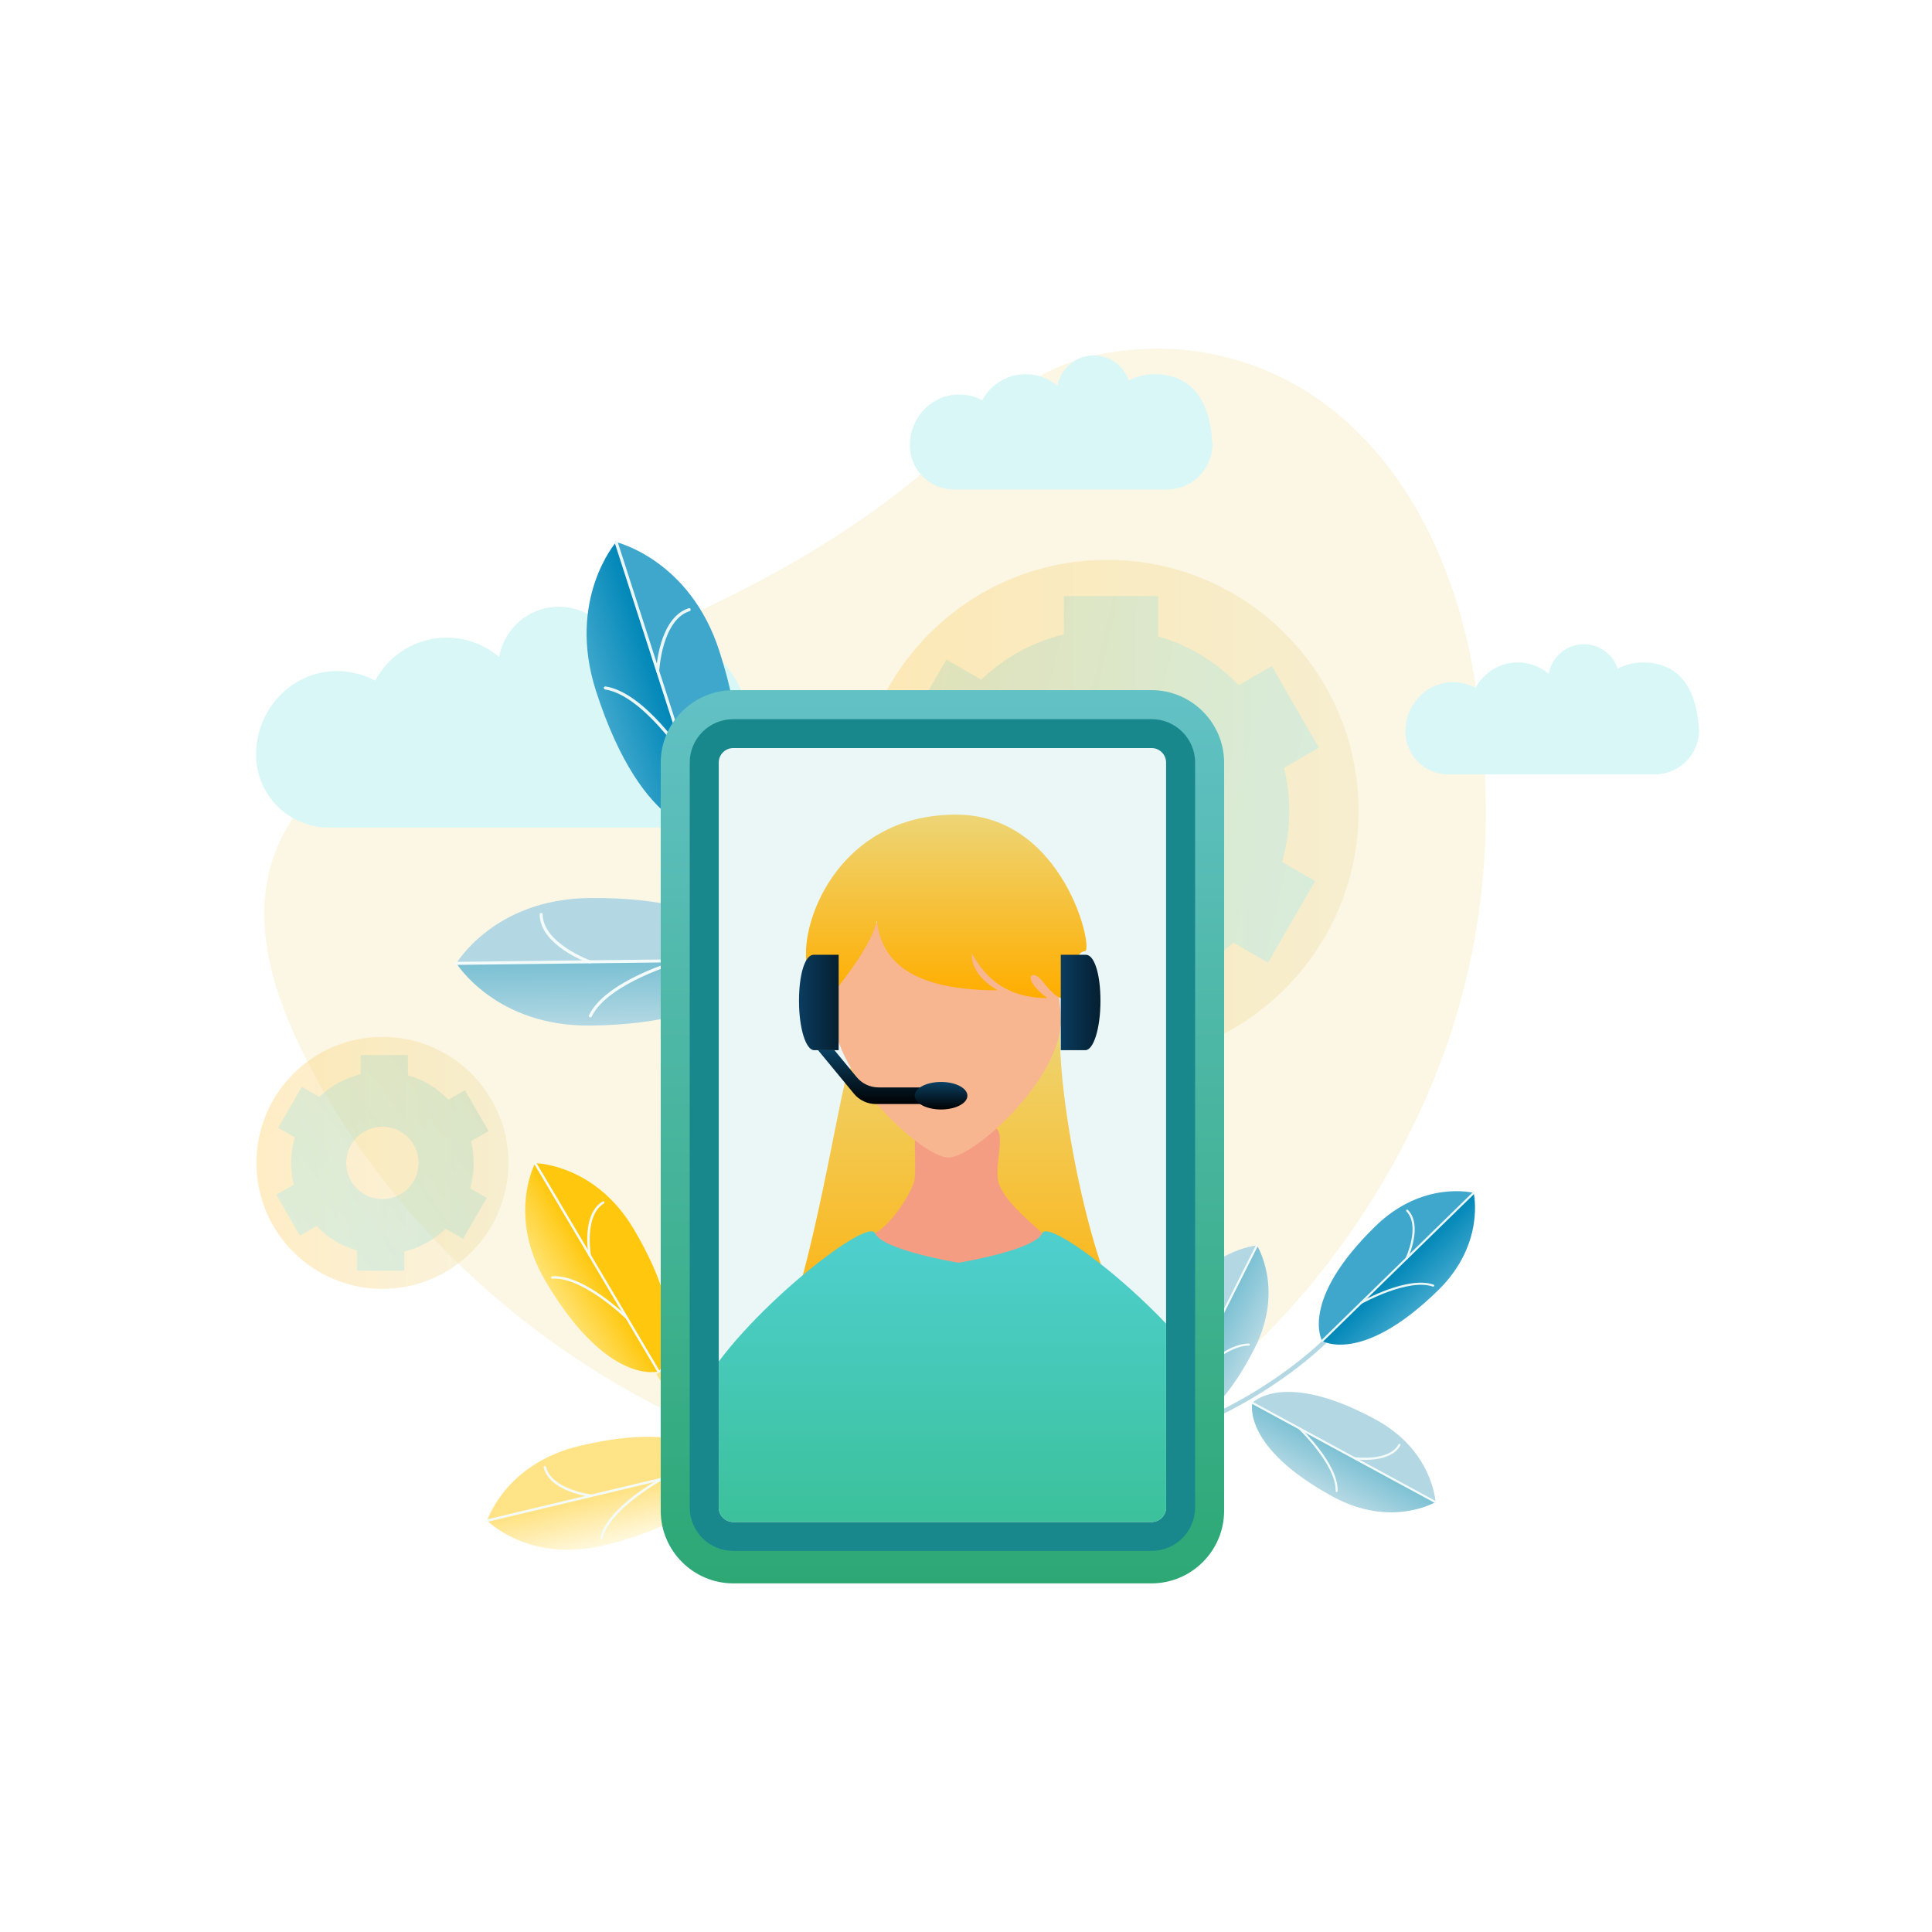 <?xml version="1.0" encoding="utf-8"?>
<!-- Generator: Adobe Illustrator 27.5.0, SVG Export Plug-In . SVG Version: 6.00 Build 0)  -->
<svg version="1.1" id="Layer_1" xmlns="http://www.w3.org/2000/svg" xmlns:xlink="http://www.w3.org/1999/xlink" x="0px" y="0px"
	 viewBox="0 0 500 500" style="enable-background:new 0 0 500 500;" xml:space="preserve">
<rect style="fill:#FFFFFF;" width="500" height="500"/>
<g>
	<path style="opacity:0.3;fill:#F5E2A7;" d="M291.337,374.175c33.003-19.961,59.512-50.957,75.804-85.779
		c16.974-36.279,21.053-74.31,14.287-113.952c-4.298-25.181-15.08-50.099-34.491-66.705c-14.766-12.632-33.951-18.839-53.27-17.275
		c-23.462,1.899-31.734,11.023-48.834,26.59c-30.923,28.15-70.076,45.55-109.59,59.236c-13.207,4.575-26.672,8.85-38.632,16.084
		c-11.96,7.234-22.483,17.9-26.429,31.309c-4.972,16.897,1.151,35.044,9.202,50.709c19.542,38.021,51.6,69.091,89.372,88.869
		C206.047,382.787,253.124,397.286,291.337,374.175z"/>
	<g>
		<path style="fill:#D9F7F7;" d="M439.672,188.912c-0.631-12.871-6.843-17.469-14.425-17.469c-2.368,0-4.597,0.58-6.571,1.587
			c-1.235-3.662-4.69-6.302-8.768-6.302c-4.568,0-8.353,3.31-9.112,7.66c-2.157-1.833-4.947-2.945-8-2.945
			c-4.729,0-8.833,2.656-10.914,6.556c-2.008-1.072-4.344-1.61-6.822-1.412c-6.487,0.519-11.355,6.2-11.355,12.707
			c0,6.144,4.98,11.124,11.124,11.124h53.399c6.355,0,11.506-5.151,11.506-11.506H439.672z"/>
		<path style="fill:#D9F7F7;" d="M313.741,114.84c-0.65-13.263-7.051-18-14.863-18c-2.44,0-4.737,0.597-6.77,1.635
			c-1.273-3.773-4.833-6.494-9.035-6.494c-4.706,0-8.607,3.411-9.389,7.893c-2.223-1.889-5.097-3.035-8.243-3.035
			c-4.872,0-9.102,2.737-11.246,6.755c-2.069-1.104-4.476-1.659-7.029-1.455c-6.684,0.535-11.701,6.388-11.701,13.094
			c0,6.33,5.132,11.462,11.462,11.462h55.023c6.548,0,11.856-5.308,11.856-11.856H313.741z"/>
		<path style="fill:#D9F7F7;" d="M195.123,194.658c-1.07-21.833-11.607-29.631-24.468-29.631c-4.017,0-7.797,0.983-11.145,2.692
			c-2.095-6.211-7.955-10.69-14.874-10.69c-7.747,0-14.169,5.615-15.456,12.994c-3.659-3.11-8.391-4.996-13.569-4.996
			c-8.021,0-14.984,4.505-18.513,11.12c-3.407-1.818-7.369-2.732-11.572-2.396c-11.004,0.88-19.262,10.516-19.262,21.555
			c0,10.421,8.448,18.869,18.869,18.869h90.578c10.779,0,19.517-8.738,19.517-19.517L195.123,194.658z"/>
	</g>
	<g>
		<linearGradient id="SVGID_1_" gradientUnits="userSpaceOnUse" x1="221.517" y1="209.918" x2="351.597" y2="209.918">
			<stop  offset="0.03" style="stop-color:#FFD270"/>
			<stop  offset="1" style="stop-color:#EDE1AF"/>
		</linearGradient>
		<circle style="opacity:0.4;fill:url(#SVGID_1_);" cx="286.557" cy="209.918" r="65.04"/>
		<g style="opacity:0.3;">
			
				<linearGradient id="SVGID_00000053506281763933723090000008080941534161594281_" gradientUnits="userSpaceOnUse" x1="343.69" y1="223.059" x2="235.073" y2="198.077">
				<stop  offset="0" style="stop-color:#91ECFF"/>
				<stop  offset="1" style="stop-color:#9DD1BB"/>
			</linearGradient>
			<path style="fill:url(#SVGID_00000053506281763933723090000008080941534161594281_);" d="M332.321,198.7
				c-1.99-8.178-6.12-15.507-11.746-21.393c-5.654-5.873-12.803-10.306-20.845-12.639c-4.185-1.221-8.604-1.866-13.174-1.866
				c-3.87,0-7.643,0.467-11.239,1.358c-8.165,1.99-15.493,6.107-21.366,11.733c-5.887,5.654-10.319,12.817-12.652,20.858
				c-1.221,4.172-1.866,8.59-1.866,13.16c0,3.87,0.467,7.63,1.345,11.225c2.003,8.179,6.134,15.506,11.76,21.393
				c5.654,5.887,12.803,10.306,20.845,12.639c4.186,1.221,8.604,1.866,13.174,1.866c3.87,0,7.63-0.467,11.225-1.345
				c8.165-2.004,15.493-6.12,21.366-11.747c5.901-5.667,10.319-12.831,12.652-20.872c1.221-4.172,1.866-8.59,1.866-13.16
				C333.666,206.041,333.2,202.295,332.321,198.7z M286.557,228.67c-2.621,0-5.118-0.535-7.396-1.509
				c-2.168-0.933-4.117-2.264-5.777-3.883c-2.95-2.923-4.94-6.807-5.448-11.143c-0.096-0.727-0.137-1.468-0.137-2.223
				c0-1.619,0.206-3.197,0.59-4.707c1.084-4.172,3.568-7.794,6.93-10.306c1.853-1.386,3.966-2.429,6.258-3.06
				c1.578-0.439,3.252-0.673,4.981-0.673c2.621,0,5.118,0.535,7.396,1.51c2.168,0.933,4.13,2.264,5.777,3.897
				c2.95,2.909,4.926,6.779,5.434,11.115c0.096,0.727,0.137,1.468,0.137,2.223c0,1.633-0.206,3.225-0.604,4.734
				c-1.084,4.172-3.554,7.781-6.916,10.292c-1.839,1.386-3.952,2.429-6.244,3.06C289.96,228.436,288.286,228.67,286.557,228.67z"/>
			<g>
				<g>
					
						<linearGradient id="SVGID_00000165945715368690446590000012546935213877673895_" gradientUnits="userSpaceOnUse" x1="338.578" y1="245.288" x2="229.96" y2="220.306">
						<stop  offset="0" style="stop-color:#91ECFF"/>
						<stop  offset="1" style="stop-color:#9DD1BB"/>
					</linearGradient>
					<path style="fill:url(#SVGID_00000165945715368690446590000012546935213877673895_);" d="M279.16,227.16l-5.777,3.335
						l-20.845,12.035l-8.563,4.94l-12.199-21.133l9.002-5.201l21.38-12.337l6.23-3.595c-0.384,1.509-0.59,3.088-0.59,4.707
						c0,0.755,0.041,1.496,0.137,2.223c0.508,4.336,2.498,8.22,5.448,11.143C275.044,224.896,276.992,226.227,279.16,227.16z"/>
				</g>
				<g>
					
						<linearGradient id="SVGID_00000157284351298513608970000009191916443645739706_" gradientUnits="userSpaceOnUse" x1="346.221" y1="212.057" x2="237.604" y2="187.075">
						<stop  offset="0" style="stop-color:#91ECFF"/>
						<stop  offset="1" style="stop-color:#9DD1BB"/>
					</linearGradient>
					<path style="fill:url(#SVGID_00000157284351298513608970000009191916443645739706_);" d="M281.576,191.838
						c-2.292,0.631-4.405,1.674-6.258,3.06c-3.362,2.511-5.846,6.134-6.93,10.306c-0.384,1.509-0.59,3.088-0.59,4.707
						c0,0.755,0.041,1.496,0.137,2.223l-5.777-3.335L241.3,196.751l-8.563-4.94l12.199-21.133l9.016,5.215l21.366,12.337
						L281.576,191.838z"/>
				</g>
				<g>
					
						<linearGradient id="SVGID_00000037650936094140127270000009476946913056025764_" gradientUnits="userSpaceOnUse" x1="351.458" y1="189.287" x2="242.84" y2="164.305">
						<stop  offset="0" style="stop-color:#91ECFF"/>
						<stop  offset="1" style="stop-color:#9DD1BB"/>
					</linearGradient>
					<path style="fill:url(#SVGID_00000037650936094140127270000009476946913056025764_);" d="M299.73,154.266v42.307
						c-1.647-1.633-3.609-2.964-5.777-3.897c-2.278-0.974-4.775-1.51-7.396-1.51c-1.729,0-3.403,0.233-4.981,0.673
						c-2.292,0.631-4.405,1.674-6.258,3.06v-40.633H299.73z"/>
				</g>
				<g>
					
						<linearGradient id="SVGID_00000042712364088767846070000009502923094318680498_" gradientUnits="userSpaceOnUse" x1="348.801" y1="200.839" x2="240.183" y2="175.857">
						<stop  offset="0" style="stop-color:#91ECFF"/>
						<stop  offset="1" style="stop-color:#9DD1BB"/>
					</linearGradient>
					<path style="fill:url(#SVGID_00000042712364088767846070000009502923094318680498_);" d="M341.337,193.499l-9.016,5.201
						l-21.366,12.337l-6.258,3.609c0.398-1.509,0.604-3.101,0.604-4.734c0-0.755-0.041-1.496-0.137-2.223
						c-0.508-4.336-2.484-8.206-5.434-11.115c-1.647-1.633-3.609-2.964-5.777-3.897l5.777-3.334l20.845-12.035l8.563-4.94
						L341.337,193.499z"/>
				</g>
				<g>
					
						<linearGradient id="SVGID_00000021811250762242817710000004331252232319110789_" gradientUnits="userSpaceOnUse" x1="341.162" y1="234.05" x2="232.545" y2="209.068">
						<stop  offset="0" style="stop-color:#91ECFF"/>
						<stop  offset="1" style="stop-color:#9DD1BB"/>
					</linearGradient>
					<path style="fill:url(#SVGID_00000021811250762242817710000004331252232319110789_);" d="M340.363,228.011l-12.199,21.133
						l-9.016-5.201l-21.366-12.337l-6.244-3.609c2.292-0.631,4.405-1.674,6.244-3.06c3.362-2.511,5.832-6.12,6.916-10.292
						c0.398-1.509,0.604-3.101,0.604-4.734c0-0.755-0.041-1.496-0.137-2.223l5.791,3.348l20.844,12.035L340.363,228.011z"/>
				</g>
				<g>
					
						<linearGradient id="SVGID_00000067956972703932519290000002117674655283229606_" gradientUnits="userSpaceOnUse" x1="335.923" y1="256.832" x2="227.305" y2="231.85">
						<stop  offset="0" style="stop-color:#91ECFF"/>
						<stop  offset="1" style="stop-color:#9DD1BB"/>
					</linearGradient>
					<path style="fill:url(#SVGID_00000067956972703932519290000002117674655283229606_);" d="M297.782,224.937v40.633h-24.399
						v-42.293c1.66,1.619,3.609,2.95,5.777,3.883c2.278,0.974,4.775,1.509,7.396,1.509c1.729,0,3.403-0.233,4.981-0.672
						C293.83,227.366,295.943,226.323,297.782,224.937z"/>
				</g>
			</g>
		</g>
	</g>
	<g>
		<g>
			<path style="fill:#FFE386;" d="M200.123,389.277c0.042-0.645,0.108-1.287,0.173-1.929
				c-19.274-15.457-28.847-32.275-29.004-32.557l-1.423,0.793C170.028,355.871,180.013,373.417,200.123,389.277z"/>
		</g>
		<g>
			<path style="fill:#FFC70D;" d="M138.497,301.031c0,0,15.48,0.119,25.534,17.089c16.105,27.185,6.391,36.798,6.391,36.798
				L138.497,301.031z"/>
			
				<linearGradient id="SVGID_00000177463853300239662730000013285114412272197021_" gradientUnits="userSpaceOnUse" x1="652.71" y1="216.633" x2="665.971" y2="216.633" gradientTransform="matrix(-0.86 0.51 0.51 0.86 605.657 -191.038)">
				<stop  offset="0.03" style="stop-color:#FFC70D"/>
				<stop  offset="1" style="stop-color:#FFE270"/>
			</linearGradient>
			<path style="fill:url(#SVGID_00000177463853300239662730000013285114412272197021_);" d="M138.497,301.031
				c0,0-7.333,13.634,2.721,30.604c16.105,27.185,29.203,23.283,29.203,23.283L138.497,301.031z"/>
			<g>
				<path style="fill:#F4FBFB;" d="M170.58,355.187c0.149-0.088,0.198-0.279,0.11-0.428l-31.924-53.887
					c-0.088-0.148-0.28-0.197-0.428-0.11c-0.148,0.088-0.197,0.28-0.109,0.428l31.924,53.887
					C170.24,355.227,170.432,355.276,170.58,355.187z"/>
			</g>
			<g>
				<path style="fill:#F4FBFB;" d="M162.359,341.31c0.022-0.013,0.044-0.031,0.064-0.05c0.121-0.123,0.119-0.322-0.004-0.442
					c-0.463-0.453-11.429-11.088-19.494-10.519c-0.171,0.012-0.302,0.161-0.289,0.334c0.012,0.172,0.162,0.301,0.334,0.289
					c7.788-0.55,18.901,10.233,19.012,10.342C162.085,341.365,162.241,341.38,162.359,341.31z"/>
			</g>
			<g>
				<path style="fill:#F4FBFB;" d="M152.784,325.147c0.109-0.065,0.172-0.192,0.148-0.325c-0.019-0.102-1.793-10.3,3.351-13.347
					c0.149-0.088,0.198-0.279,0.11-0.428c-0.088-0.148-0.279-0.197-0.428-0.109c-5.517,3.268-3.726,13.559-3.647,13.996
					c0.031,0.17,0.193,0.282,0.363,0.252C152.718,325.179,152.753,325.165,152.784,325.147z"/>
			</g>
		</g>
		<g>
			<path style="fill:#FFE386;" d="M126.076,393.537c0,0,4.694-14.752,23.879-19.334c30.733-7.34,37.041,4.784,37.041,4.784
				L126.076,393.537z"/>
			
				<linearGradient id="SVGID_00000067201983159347669260000009108603598926600374_" gradientUnits="userSpaceOnUse" x1="955.99" y1="332.285" x2="969.249" y2="332.285" gradientTransform="matrix(0.232 0.973 0.973 -0.232 -388.721 -466.344)">
				<stop  offset="0.03" style="stop-color:#FFE386"/>
				<stop  offset="1" style="stop-color:#FFF9E1"/>
			</linearGradient>
			<path style="fill:url(#SVGID_00000067201983159347669260000009108603598926600374_);" d="M126.076,393.537
				c0,0,10.854,11.039,30.038,6.457c30.733-7.34,30.882-21.006,30.882-21.006L126.076,393.537z"/>
			<g>
				<path style="fill:#F4FBFB;" d="M187.3,378.916c-0.04-0.168-0.209-0.271-0.377-0.231l-60.92,14.549
					c-0.168,0.04-0.271,0.208-0.231,0.377c0.04,0.168,0.209,0.271,0.376,0.231l60.92-14.549
					C187.237,379.252,187.34,379.084,187.3,378.916z"/>
			</g>
			<g>
				<path style="fill:#F4FBFB;" d="M171.611,382.662c-0.006-0.025-0.016-0.051-0.029-0.076c-0.082-0.152-0.272-0.209-0.424-0.126
					c-0.569,0.309-13.973,7.636-15.816,15.509c-0.039,0.167,0.065,0.336,0.233,0.375c0.168,0.039,0.336-0.065,0.375-0.233
					c1.779-7.601,15.368-15.027,15.504-15.101C171.583,382.941,171.643,382.797,171.611,382.662z"/>
			</g>
			<g>
				<path style="fill:#F4FBFB;" d="M153.338,387.026c-0.029-0.123-0.133-0.221-0.266-0.238c-0.103-0.012-10.369-1.335-11.758-7.15
					c-0.04-0.168-0.208-0.271-0.376-0.231c-0.168,0.04-0.271,0.208-0.231,0.376c1.489,6.237,11.85,7.572,12.29,7.625
					c0.171,0.02,0.326-0.101,0.348-0.273C153.349,387.099,153.347,387.061,153.338,387.026z"/>
			</g>
		</g>
	</g>
	<g>
		<g>
			<g>
				<path style="fill:#B3D8E3;" d="M256.455,301.078c-55.462-28.411-72.809-85.688-72.986-86.295
					c-0.126-0.432-0.583-0.682-1.01-0.553c-0.432,0.126-0.68,0.579-0.554,1.01c0.179,0.613,17.663,58.407,73.605,87.184
					C255.822,301.973,256.134,301.523,256.455,301.078z"/>
			</g>
			<g>
				<path style="fill:#B3D8E3;" d="M222.012,195.513c0,0,16.311,10.253,15.853,34.796c-0.734,39.317-17.307,43.139-17.307,43.139
					L222.012,195.513z"/>
				
					<linearGradient id="SVGID_00000160873302625783001820000003262893872250806179_" gradientUnits="userSpaceOnUse" x1="727.371" y1="235.128" x2="743.874" y2="235.128" gradientTransform="matrix(-1 -0.019 -0.019 1 952.91 13.001)">
					<stop  offset="0" style="stop-color:#7AC0D3"/>
					<stop  offset="1" style="stop-color:#B3D8E3"/>
				</linearGradient>
				<path style="fill:url(#SVGID_00000160873302625783001820000003262893872250806179_);" d="M222.012,195.513
					c0,0-16.682,9.637-17.14,34.18c-0.733,39.317,15.686,43.754,15.686,43.754L222.012,195.513z"/>
				<g>
					<path style="fill:#F4FBFB;" d="M220.551,273.837c0.215,0.004,0.392-0.167,0.396-0.382l1.454-77.935
						c0.004-0.215-0.167-0.392-0.382-0.396c-0.215-0.004-0.392,0.167-0.396,0.382l-1.454,77.935
						C220.165,273.656,220.336,273.833,220.551,273.837z"/>
				</g>
				<g>
					<path style="fill:#F4FBFB;" d="M220.925,253.767c0.033,0.001,0.067-0.003,0.1-0.011c0.208-0.052,0.336-0.263,0.285-0.471
						c-0.194-0.782-4.846-19.215-13.758-23.889c-0.189-0.099-0.425-0.027-0.525,0.164c-0.099,0.19-0.026,0.425,0.164,0.525
						c8.604,4.512,13.316,23.199,13.363,23.386C220.599,253.646,220.754,253.763,220.925,253.767z"/>
				</g>
				<g>
					<path style="fill:#F4FBFB;" d="M221.361,230.39c0.158,0.003,0.308-0.091,0.369-0.247c0.047-0.121,4.84-12.077,12.279-11.939
						c0.215,0.004,0.392-0.167,0.396-0.382c0.004-0.215-0.166-0.392-0.382-0.396c-7.979-0.149-12.815,11.918-13.017,12.432
						c-0.078,0.2,0.02,0.425,0.22,0.504C221.27,230.381,221.317,230.389,221.361,230.39z"/>
				</g>
			</g>
			<g>
				<path style="fill:#B3D8E3;" d="M118.121,249.316c0,0,9.756-16.613,34.301-16.897c39.321-0.454,43.642,15.996,43.642,15.996
					L118.121,249.316z"/>
				
					<linearGradient id="SVGID_00000015346167247251690230000011451727431210907310_" gradientUnits="userSpaceOnUse" x1="989.556" y1="180.62" x2="1006.058" y2="180.62" gradientTransform="matrix(0.012 1 1 -0.012 -34.988 -738.498)">
					<stop  offset="0" style="stop-color:#7AC0D3"/>
					<stop  offset="1" style="stop-color:#B3D8E3"/>
				</linearGradient>
				<path style="fill:url(#SVGID_00000015346167247251690230000011451727431210907310_);" d="M118.121,249.316
					c0,0,10.137,16.383,34.683,16.1c39.321-0.454,43.261-17.001,43.261-17.001L118.121,249.316z"/>
				<g>
					<path style="fill:#F4FBFB;" d="M196.453,248.411c-0.003-0.215-0.178-0.387-0.393-0.384l-77.943,0.901
						c-0.215,0.002-0.387,0.178-0.384,0.393c0.003,0.215,0.178,0.387,0.393,0.384l77.943-0.901
						C196.284,248.802,196.455,248.626,196.453,248.411z"/>
				</g>
				<g>
					<path style="fill:#F4FBFB;" d="M176.38,248.643c0-0.033-0.005-0.067-0.014-0.1c-0.058-0.207-0.273-0.328-0.479-0.27
						c-0.776,0.218-19.06,5.424-23.462,14.473c-0.093,0.192-0.014,0.426,0.18,0.52c0.193,0.094,0.426,0.013,0.52-0.18
						c4.25-8.737,22.786-14.011,22.972-14.063C176.27,248.973,176.383,248.814,176.38,248.643z"/>
				</g>
				<g>
					<path style="fill:#F4FBFB;" d="M153.002,248.913c-0.002-0.158-0.1-0.305-0.258-0.362c-0.122-0.044-12.218-4.473-12.304-11.912
						c-0.003-0.215-0.179-0.387-0.393-0.384c-0.215,0.003-0.387,0.178-0.384,0.393c0.092,7.979,12.299,12.449,12.82,12.635
						c0.202,0.072,0.424-0.033,0.497-0.235C152.995,249.004,153.002,248.958,153.002,248.913z"/>
				</g>
			</g>
		</g>
		<g>
			<path style="fill:#3FA7CC;" d="M159.447,140.291c0,0,19.074,4.477,26.735,28.235c12.273,38.06-2.406,47.207-2.406,47.207
				L159.447,140.291z"/>
			
				<linearGradient id="SVGID_00000151516863916418465450000003789258916194364561_" gradientUnits="userSpaceOnUse" x1="800.606" y1="191.451" x2="817.386" y2="191.451" gradientTransform="matrix(-0.952 0.307 0.307 0.952 874.792 -249.898)">
				<stop  offset="0" style="stop-color:#0087B8"/>
				<stop  offset="1" style="stop-color:#3FA7CC"/>
			</linearGradient>
			<path style="fill:url(#SVGID_00000151516863916418465450000003789258916194364561_);" d="M159.447,140.291
				c0,0-12.864,14.777-5.203,38.535c12.273,38.059,29.532,36.908,29.532,36.908L159.447,140.291z"/>
			<g>
				<path style="fill:#EBF7F7;" d="M183.897,216.11c0.208-0.067,0.322-0.29,0.255-0.498l-24.329-75.442
					c-0.067-0.208-0.29-0.322-0.498-0.255c-0.208,0.067-0.322,0.29-0.255,0.498l24.329,75.442
					C183.467,216.063,183.689,216.177,183.897,216.11z"/>
			</g>
			<g>
				<path style="fill:#EBF7F7;" d="M177.632,196.681c0.031-0.01,0.063-0.025,0.093-0.044c0.183-0.118,0.237-0.363,0.118-0.547
					c-0.445-0.688-11.005-16.882-21.119-18.436c-0.214-0.033-0.418,0.114-0.451,0.331c-0.033,0.216,0.115,0.417,0.331,0.451
					c9.766,1.5,20.467,17.918,20.573,18.083C177.278,196.673,177.466,196.735,177.632,196.681z"/>
			</g>
			<g>
				<path style="fill:#EBF7F7;" d="M170.335,174.053c0.153-0.049,0.266-0.189,0.274-0.359c0.005-0.132,0.669-13.214,7.869-15.536
					c0.208-0.067,0.322-0.29,0.255-0.498c-0.067-0.208-0.29-0.322-0.498-0.255c-7.723,2.491-8.392,15.694-8.416,16.255
					c-0.009,0.218,0.16,0.402,0.378,0.412C170.244,174.074,170.291,174.066,170.335,174.053z"/>
			</g>
		</g>
	</g>
	<g>
		<g>
			<g>
				<path style="fill:#B3D8E3;" d="M262.898,376.568c47.565,4.221,80.253-28.904,80.577-29.239c0.216-0.223,0.211-0.58-0.013-0.797
					c-0.22-0.217-0.58-0.211-0.797,0.013c-0.32,0.331-32.651,33.072-79.669,28.9C215.479,371.229,215.822,372.391,262.898,376.568z"
					/>
			</g>
			<g>
				<path style="fill:#B3D8E3;" d="M325.301,322.324c0,0-13.286,1.012-20.922,16.175c-12.232,24.291-3.324,31.974-3.324,31.974
					L325.301,322.324z"/>
				
					<linearGradient id="SVGID_00000032610833039242263370000003391052804424998570_" gradientUnits="userSpaceOnUse" x1="1120.873" y1="364.533" x2="1132.283" y2="364.533" gradientTransform="matrix(0.893 0.45 -0.45 0.893 -524.019 -483.371)">
					<stop  offset="0" style="stop-color:#7AC0D3"/>
					<stop  offset="1" style="stop-color:#B3D8E3"/>
				</linearGradient>
				<path style="fill:url(#SVGID_00000032610833039242263370000003391052804424998570_);" d="M325.301,322.324
					c0,0,7.098,11.277-0.538,26.44c-12.232,24.291-23.708,21.71-23.708,21.71L325.301,322.324z"/>
				<g>
					<path style="fill:#F4FBFB;" d="M300.934,370.714c-0.133-0.067-0.186-0.228-0.119-0.361l24.246-48.15
						c0.067-0.133,0.228-0.186,0.361-0.119c0.133,0.067,0.186,0.228,0.119,0.361l-24.246,48.15
						C301.228,370.728,301.066,370.781,300.934,370.714z"/>
				</g>
				<g>
					<path style="fill:#F4FBFB;" d="M307.177,358.314c-0.02-0.01-0.04-0.024-0.058-0.039c-0.111-0.099-0.121-0.269-0.022-0.38
						c0.371-0.416,9.162-10.193,16.122-10.178c0.147,0,0.269,0.121,0.268,0.27c-0.001,0.148-0.121,0.268-0.27,0.268
						c-6.719-0.014-15.629,9.898-15.718,9.998C307.416,358.346,307.283,358.368,307.177,358.314z"/>
				</g>
				<g>
					<path style="fill:#F4FBFB;" d="M314.45,343.872c-0.098-0.049-0.159-0.155-0.146-0.27c0.01-0.089,0.934-8.95-3.662-11.264
						c-0.133-0.067-0.186-0.228-0.119-0.361c0.067-0.133,0.228-0.186,0.361-0.119c4.929,2.482,3.997,11.424,3.954,11.804
						c-0.017,0.147-0.149,0.254-0.297,0.237C314.509,343.896,314.478,343.886,314.45,343.872z"/>
				</g>
			</g>
			<g>
				<path style="fill:#B3D8E3;" d="M371.509,388.748c0,0-0.61-13.31-15.536-21.4c-23.91-12.96-31.859-4.289-31.859-4.289
					L371.509,388.748z"/>
				
					<linearGradient id="SVGID_00000072268261122566962920000010884197474038587052_" gradientUnits="userSpaceOnUse" x1="1102.979" y1="-196.697" x2="1114.391" y2="-196.697" gradientTransform="matrix(-0.476 0.879 -0.879 -0.476 700.445 -687.563)">
					<stop  offset="0" style="stop-color:#7AC0D3"/>
					<stop  offset="1" style="stop-color:#B3D8E3"/>
				</linearGradient>
				<path style="fill:url(#SVGID_00000072268261122566962920000010884197474038587052_);" d="M371.509,388.748
					c0,0-11.486,6.754-26.411-1.336c-23.91-12.96-20.984-24.353-20.984-24.353L371.509,388.748z"/>
				<g>
					<path style="fill:#F4FBFB;" d="M323.877,362.931c0.071-0.131,0.234-0.179,0.365-0.108l47.395,25.689
						c0.131,0.071,0.179,0.234,0.108,0.365c-0.071,0.131-0.234,0.179-0.365,0.108l-47.395-25.689
						C323.854,363.224,323.806,363.061,323.877,362.931z"/>
				</g>
				<g>
					<path style="fill:#F4FBFB;" d="M336.082,369.546c0.011-0.02,0.025-0.039,0.041-0.057c0.102-0.108,0.273-0.113,0.38-0.011
						c0.405,0.384,9.911,9.466,9.687,16.422c-0.005,0.147-0.129,0.265-0.278,0.26c-0.148-0.005-0.265-0.129-0.26-0.278
						c0.217-6.716-9.422-15.921-9.519-16.013C336.044,369.784,336.026,369.651,336.082,369.546z"/>
				</g>
				<g>
					<path style="fill:#F4FBFB;" d="M350.299,377.252c0.052-0.096,0.16-0.154,0.274-0.138c0.089,0.013,8.917,1.204,11.369-3.32
						c0.071-0.131,0.234-0.179,0.365-0.108c0.131,0.071,0.179,0.234,0.108,0.365c-2.63,4.852-11.54,3.65-11.918,3.596
						c-0.147-0.021-0.249-0.157-0.228-0.304C350.273,377.31,350.284,377.279,350.299,377.252z"/>
				</g>
			</g>
		</g>
		<g>
			<path style="fill:#3FA7CC;" d="M381.388,308.718c0,0-13.113-3.412-25.463,8.652c-19.784,19.326-13.753,29.657-13.753,29.657
				L381.388,308.718z"/>
			
				<linearGradient id="SVGID_00000061470223864556875060000000790420446599245237_" gradientUnits="userSpaceOnUse" x1="1205.79" y1="208.573" x2="1217.395" y2="208.573" gradientTransform="matrix(0.699 0.715 -0.715 0.699 -331.634 -680.38)">
				<stop  offset="0" style="stop-color:#0087B8"/>
				<stop  offset="1" style="stop-color:#3FA7CC"/>
			</linearGradient>
			<path style="fill:url(#SVGID_00000061470223864556875060000000790420446599245237_);" d="M381.388,308.718
				c0,0,3.105,13.19-9.245,25.254c-19.784,19.326-29.971,13.055-29.971,13.055L381.388,308.718z"/>
			<g>
				<path style="fill:#EBF7F7;" d="M341.976,347.218c-0.106-0.108-0.104-0.281,0.005-0.387l39.216-38.309
					c0.108-0.106,0.281-0.103,0.387,0.005c0.106,0.108,0.104,0.281-0.005,0.387l-39.216,38.309
					C342.255,347.328,342.082,347.326,341.976,347.218z"/>
			</g>
			<g>
				<path style="fill:#EBF7F7;" d="M352.075,337.352c-0.016-0.016-0.03-0.036-0.043-0.057c-0.074-0.132-0.027-0.299,0.104-0.373
					c0.494-0.278,12.178-6.78,18.867-4.468c0.142,0.049,0.219,0.205,0.169,0.348c-0.05,0.143-0.205,0.218-0.348,0.169
					c-6.458-2.232-18.3,4.361-18.419,4.428C352.295,337.461,352.16,337.439,352.075,337.352z"/>
			</g>
			<g>
				<path style="fill:#EBF7F7;" d="M363.838,325.862c-0.078-0.079-0.102-0.201-0.052-0.308c0.039-0.082,3.853-8.3,0.196-12.043
					c-0.106-0.108-0.104-0.281,0.005-0.387c0.108-0.106,0.281-0.104,0.387,0.004c3.922,4.015,0.073,12.308-0.093,12.659
					c-0.065,0.136-0.227,0.195-0.364,0.13C363.887,325.904,363.86,325.884,363.838,325.862z"/>
			</g>
		</g>
	</g>
	<g>
		
			<linearGradient id="SVGID_00000037670910085185965530000001154677939064294579_" gradientUnits="userSpaceOnUse" x1="66.363" y1="300.947" x2="131.586" y2="300.947">
			<stop  offset="0.03" style="stop-color:#FFD270"/>
			<stop  offset="1" style="stop-color:#EDE1AF"/>
		</linearGradient>
		
			<circle style="opacity:0.4;fill:url(#SVGID_00000037670910085185965530000001154677939064294579_);" cx="98.975" cy="300.947" r="32.612"/>
		<g style="opacity:0.3;">
			
				<linearGradient id="SVGID_00000048466654494759037650000010881741243545395841_" gradientUnits="userSpaceOnUse" x1="121.713" y1="285.154" x2="72.173" y2="319.558">
				<stop  offset="0" style="stop-color:#9DD1BB"/>
				<stop  offset="1" style="stop-color:#91ECFF"/>
			</linearGradient>
			<path style="fill:url(#SVGID_00000048466654494759037650000010881741243545395841_);" d="M121.921,295.323
				c-0.998-4.101-3.069-7.775-5.89-10.727c-2.835-2.945-6.42-5.167-10.452-6.337c-2.099-0.612-4.314-0.936-6.605-0.936
				c-1.94,0-3.833,0.234-5.635,0.681c-4.094,0.998-7.768,3.062-10.713,5.883c-2.952,2.835-5.174,6.427-6.344,10.458
				c-0.612,2.092-0.936,4.307-0.936,6.599c0,1.94,0.234,3.826,0.674,5.628c1.005,4.101,3.076,7.775,5.897,10.727
				c2.835,2.952,6.42,5.167,10.452,6.337c2.099,0.612,4.314,0.936,6.605,0.936c1.94,0,3.826-0.234,5.628-0.674
				c4.094-1.005,7.768-3.069,10.713-5.89c2.959-2.842,5.174-6.434,6.344-10.465c0.612-2.092,0.936-4.307,0.936-6.599
				C122.596,299.004,122.362,297.125,121.921,295.323z M98.975,310.35c-1.314,0-2.567-0.268-3.709-0.757
				c-1.087-0.468-2.064-1.135-2.897-1.947c-1.479-1.465-2.477-3.413-2.732-5.587c-0.048-0.365-0.069-0.736-0.069-1.115
				c0-0.812,0.103-1.603,0.296-2.36c0.543-2.092,1.789-3.908,3.475-5.167c0.929-0.695,1.988-1.218,3.137-1.534
				c0.791-0.22,1.631-0.337,2.498-0.337c1.314,0,2.566,0.268,3.709,0.757c1.087,0.468,2.071,1.135,2.897,1.954
				c1.479,1.459,2.47,3.399,2.725,5.573c0.048,0.365,0.069,0.736,0.069,1.115c0,0.819-0.103,1.617-0.303,2.374
				c-0.544,2.092-1.782,3.901-3.468,5.16c-0.922,0.695-1.982,1.218-3.131,1.534C100.681,310.233,99.841,310.35,98.975,310.35z"/>
			<g>
				<g>
					
						<linearGradient id="SVGID_00000005252565353073644870000010383527037634430143_" gradientUnits="userSpaceOnUse" x1="120.596" y1="283.546" x2="71.056" y2="317.949">
						<stop  offset="0" style="stop-color:#9DD1BB"/>
						<stop  offset="1" style="stop-color:#91ECFF"/>
					</linearGradient>
					<path style="fill:url(#SVGID_00000005252565353073644870000010383527037634430143_);" d="M95.266,309.593l-2.897,1.672
						l-10.452,6.034l-4.293,2.477l-6.117-10.596l4.514-2.608l10.72-6.186l3.124-1.803c-0.193,0.757-0.296,1.548-0.296,2.36
						c0,0.378,0.021,0.75,0.069,1.115c0.255,2.174,1.252,4.122,2.732,5.587C93.202,308.458,94.179,309.125,95.266,309.593z"/>
				</g>
				<g>
					
						<linearGradient id="SVGID_00000070090861236165448590000004142062691303258273_" gradientUnits="userSpaceOnUse" x1="112.452" y1="271.818" x2="62.908" y2="306.223">
						<stop  offset="0" style="stop-color:#9DD1BB"/>
						<stop  offset="1" style="stop-color:#91ECFF"/>
					</linearGradient>
					<path style="fill:url(#SVGID_00000070090861236165448590000004142062691303258273_);" d="M96.477,291.882
						c-1.149,0.316-2.209,0.839-3.137,1.534c-1.686,1.259-2.931,3.076-3.475,5.167c-0.193,0.757-0.296,1.548-0.296,2.36
						c0,0.378,0.021,0.75,0.069,1.115l-2.897-1.672l-10.458-6.041l-4.294-2.477l6.117-10.596l4.521,2.615l10.713,6.186
						L96.477,291.882z"/>
				</g>
				<g>
					
						<linearGradient id="SVGID_00000163050335428722924250000003750277276535111316_" gradientUnits="userSpaceOnUse" x1="113.768" y1="273.713" x2="64.228" y2="308.116">
						<stop  offset="0" style="stop-color:#9DD1BB"/>
						<stop  offset="1" style="stop-color:#91ECFF"/>
					</linearGradient>
					<path style="fill:url(#SVGID_00000163050335428722924250000003750277276535111316_);" d="M105.58,273.043v21.213
						c-0.826-0.819-1.81-1.486-2.897-1.954c-1.142-0.488-2.395-0.757-3.709-0.757c-0.867,0-1.707,0.117-2.498,0.337
						c-1.149,0.316-2.209,0.839-3.137,1.534v-20.374H105.58z"/>
				</g>
				<g>
					
						<linearGradient id="SVGID_00000080907618577128082390000010181606626671194244_" gradientUnits="userSpaceOnUse" x1="122.832" y1="286.766" x2="73.292" y2="321.168">
						<stop  offset="0" style="stop-color:#9DD1BB"/>
						<stop  offset="1" style="stop-color:#91ECFF"/>
					</linearGradient>
					<path style="fill:url(#SVGID_00000080907618577128082390000010181606626671194244_);" d="M126.442,292.715l-4.521,2.608
						l-10.713,6.186l-3.137,1.81c0.2-0.757,0.303-1.555,0.303-2.374c0-0.378-0.021-0.75-0.069-1.115
						c-0.255-2.174-1.245-4.115-2.725-5.573c-0.826-0.819-1.81-1.486-2.897-1.954l2.897-1.672l10.452-6.034l4.293-2.477
						L126.442,292.715z"/>
				</g>
				<g>
					
						<linearGradient id="SVGID_00000099658907344782084510000004049206949354091175_" gradientUnits="userSpaceOnUse" x1="130.971" y1="298.486" x2="81.432" y2="332.888">
						<stop  offset="0" style="stop-color:#9DD1BB"/>
						<stop  offset="1" style="stop-color:#91ECFF"/>
					</linearGradient>
					<path style="fill:url(#SVGID_00000099658907344782084510000004049206949354091175_);" d="M125.953,310.02l-6.117,10.596
						l-4.521-2.608l-10.713-6.186l-3.131-1.81c1.149-0.316,2.209-0.839,3.131-1.534c1.686-1.259,2.924-3.069,3.468-5.16
						c0.2-0.757,0.303-1.555,0.303-2.374c0-0.378-0.021-0.75-0.069-1.115l2.904,1.679l10.452,6.034L125.953,310.02z"/>
				</g>
				<g>
					
						<linearGradient id="SVGID_00000134236539043246254130000011388668877222345353_" gradientUnits="userSpaceOnUse" x1="129.661" y1="296.599" x2="80.121" y2="331.002">
						<stop  offset="0" style="stop-color:#9DD1BB"/>
						<stop  offset="1" style="stop-color:#91ECFF"/>
					</linearGradient>
					<path style="fill:url(#SVGID_00000134236539043246254130000011388668877222345353_);" d="M104.603,308.478v20.373H92.369
						v-21.206c0.833,0.812,1.81,1.479,2.897,1.947c1.142,0.489,2.394,0.757,3.709,0.757c0.867,0,1.706-0.117,2.498-0.337
						C102.621,309.696,103.681,309.173,104.603,308.478z"/>
				</g>
			</g>
		</g>
	</g>
	<g>
		
			<linearGradient id="SVGID_00000100385027718763510470000003285315802983047579_" gradientUnits="userSpaceOnUse" x1="243.897" y1="409.773" x2="243.897" y2="178.611">
			<stop  offset="0" style="stop-color:#2DA875"/>
			<stop  offset="1" style="stop-color:#62C1C5"/>
		</linearGradient>
		<path style="fill:url(#SVGID_00000100385027718763510470000003285315802983047579_);" d="M316.801,391
			c0,10.326-8.448,18.774-18.774,18.774H189.767c-10.326,0-18.774-8.448-18.774-18.774V197.385c0-10.325,8.448-18.774,18.774-18.774
			h108.261c10.326,0,18.774,8.448,18.774,18.774V391z"/>
		<path style="fill:#19888D;" d="M189.766,401.371c-6.211,0-11.264-5.032-11.264-11.218V197.338c0-6.186,5.053-11.218,11.264-11.218
			h108.261c6.212,0,11.264,5.032,11.264,11.218v192.815c0,6.186-5.053,11.218-11.264,11.218H189.766z"/>
		<g>
			<defs>
				<path id="SVGID_00000038403323374414558320000006005131814163276672_" d="M189.766,393.892c-2.071,0-3.755-1.678-3.755-3.739
					V197.338c0-2.062,1.684-3.739,3.755-3.739h108.261c2.071,0,3.755,1.677,3.755,3.739v192.815c0,2.061-1.684,3.739-3.755,3.739
					H189.766z"/>
			</defs>
			<use xlink:href="#SVGID_00000038403323374414558320000006005131814163276672_"  style="overflow:visible;fill:#EBF7F7;"/>
			<clipPath id="SVGID_00000086652532606207466730000006842208358008926344_">
				<use xlink:href="#SVGID_00000038403323374414558320000006005131814163276672_"  style="overflow:visible;"/>
			</clipPath>
			<g style="clip-path:url(#SVGID_00000086652532606207466730000006842208358008926344_);">
				
					<linearGradient id="SVGID_00000092448708036657142130000006661744626954548631_" gradientUnits="userSpaceOnUse" x1="248.196" y1="356.642" x2="248.196" y2="262.93">
					<stop  offset="0.03" style="stop-color:#FFAE00"/>
					<stop  offset="1" style="stop-color:#EDD576"/>
				</linearGradient>
				<path style="fill:url(#SVGID_00000092448708036657142130000006661744626954548631_);" d="M219.723,276.719
					c-1.966,2.622-9.801,55.861-18.485,71.919c-8.684,16.057,101.298,3.927,94.062-1.701c-11.797-9.176-22.548-65.43-20.769-82.753
					C256.32,258.448,221.69,274.097,219.723,276.719z"/>
				<path style="fill:#F59D83;" d="M244.88,291.629c-2.054,0-8.144-1.664-8.157,1.3c-0.013,2.964,0.287,9.13,0,12.107
					c-0.287,2.977-6.185,12.153-10.282,14.119c-4.096,1.966,13.248,12.453,21.616,12.453c8.368,0,23.961-10.159,21.667-12.453
					c-2.294-2.294-11.005-9.068-11.497-14.119c-0.491-5.052,1.81-11.442-0.491-13.08C255.436,290.318,244.88,291.629,244.88,291.629
					z"/>
				<path style="fill:#F7B690;" d="M246.593,228.796c-13.503,0-30.965,17.694-30.965,33.526c0,15.832,23.049,37.251,29.801,37.251
					s29.103-20.488,29.103-35.389C274.531,249.284,265.985,228.796,246.593,228.796z"/>
				
					<linearGradient id="SVGID_00000178906198058541177100000000792044231493393083_" gradientUnits="userSpaceOnUse" x1="244.88" y1="258.99" x2="244.88" y2="210.819">
					<stop  offset="0.03" style="stop-color:#FFAE00"/>
					<stop  offset="1" style="stop-color:#EDD576"/>
				</linearGradient>
				<path style="fill:url(#SVGID_00000178906198058541177100000000792044231493393083_);" d="M226.887,238.292
					c1.065,7.865,5.535,17.995,31.341,17.995c-5.653-3.195-6.93-7.286-6.718-9.503c1.774,2.806,6.165,11.531,19.56,11.531
					c-6.882-5.161-4.095-7.673-1.598-4.731c2.765,3.257,4.117,5.407,8.663,5.407c-1.966-5.161,0-12.78,2.581-12.78
					c2.581,0-5.284-35.391-33.302-35.391c-28.018,0-38.832,23.84-38.832,35.883c0,12.043,5.407,12.289,5.407,12.289
					S225.658,245.419,226.887,238.292z"/>
				
					<linearGradient id="SVGID_00000151523041086828295040000005341198906977068698_" gradientUnits="userSpaceOnUse" x1="206.78" y1="259.442" x2="217.045" y2="259.442">
					<stop  offset="0" style="stop-color:#0A3C5F"/>
					<stop  offset="1" style="stop-color:#051F30"/>
				</linearGradient>
				<path style="fill:url(#SVGID_00000151523041086828295040000005341198906977068698_);" d="M210.712,247.094
					c-0.055,0.04-0.108,0-0.164,0c-2.172,0-3.769,4.915-3.769,11.953c0,7.037,1.76,12.743,3.932,12.743h6.333v-24.696H210.712z"/>
				
					<linearGradient id="SVGID_00000061473190189857792940000002194198484035500170_" gradientUnits="userSpaceOnUse" x1="274.531" y1="259.442" x2="284.797" y2="259.442">
					<stop  offset="0" style="stop-color:#0A3C5F"/>
					<stop  offset="1" style="stop-color:#051F30"/>
				</linearGradient>
				<path style="fill:url(#SVGID_00000061473190189857792940000002194198484035500170_);" d="M280.864,247.094
					c0.055,0.04,0.108,0,0.164,0c2.172,0,3.768,4.915,3.768,11.953c0,7.037-1.76,12.743-3.932,12.743h-6.333v-24.696H280.864z"/>
				
					<linearGradient id="SVGID_00000006673199641104696960000012677856946815454882_" gradientUnits="userSpaceOnUse" x1="225.694" y1="285.722" x2="225.694" y2="271.79">
					<stop  offset="0" style="stop-color:#000203"/>
					<stop  offset="1" style="stop-color:#0A4063"/>
				</linearGradient>
				<path style="fill:url(#SVGID_00000006673199641104696960000012677856946815454882_);" d="M227.365,281.421
					c-2.194,0-4.273-0.98-5.668-2.673c-1.435-1.74-5.738-6.958-5.738-6.958h-4.242c0,0,6.964,8.445,9.285,11.259
					c1.396,1.692,3.475,2.673,5.668,2.673c3.251,0,13.003,0,13.003,0v-4.301C239.672,281.421,230.442,281.421,227.365,281.421z"/>
				
					<linearGradient id="SVGID_00000177483825258086316570000007986941197095781299_" gradientUnits="userSpaceOnUse" x1="243.543" y1="287.135" x2="243.543" y2="280.008">
					<stop  offset="0" style="stop-color:#000203"/>
					<stop  offset="1" style="stop-color:#0A4063"/>
				</linearGradient>
				<path style="fill:url(#SVGID_00000177483825258086316570000007986941197095781299_);" d="M250.363,283.571
					c0,1.968-3.053,3.564-6.82,3.564c-3.767,0-6.82-1.596-6.82-3.564s3.053-3.564,6.82-3.564
					C247.31,280.008,250.363,281.603,250.363,283.571z"/>
				
					<linearGradient id="SVGID_00000157988953041822153500000007532267090709746108_" gradientUnits="userSpaceOnUse" x1="248.083" y1="431.926" x2="248.083" y2="318.666">
					<stop  offset="0" style="stop-color:#32BA81"/>
					<stop  offset="1" style="stop-color:#4FCFCF"/>
				</linearGradient>
				<path style="fill:url(#SVGID_00000157988953041822153500000007532267090709746108_);" d="M314.62,359.299
					c-9.503-18.024-42.929-44.567-44.895-40.143c-1.947,4.38-21.263,7.575-21.642,7.637c-0.379-0.062-19.695-3.257-21.642-7.637
					c-1.966-4.424-35.391,22.12-44.895,40.143c-9.503,18.023-8.848,61.28-8.848,67.834c0,6.554,32.442,6.226,32.442,0
					c0-6.226-7.209-9.631-0.983-22.738c3.098-6.522,30.967-9.47,46.205-9.47c13.395,0,38.548,2.948,41.646,9.47
					c6.226,13.108-0.983,16.512-0.983,22.738c0,6.226,32.442,6.554,32.442,0C323.468,420.579,324.123,377.322,314.62,359.299z"/>
			</g>
		</g>
	</g>
</g>
</svg>
